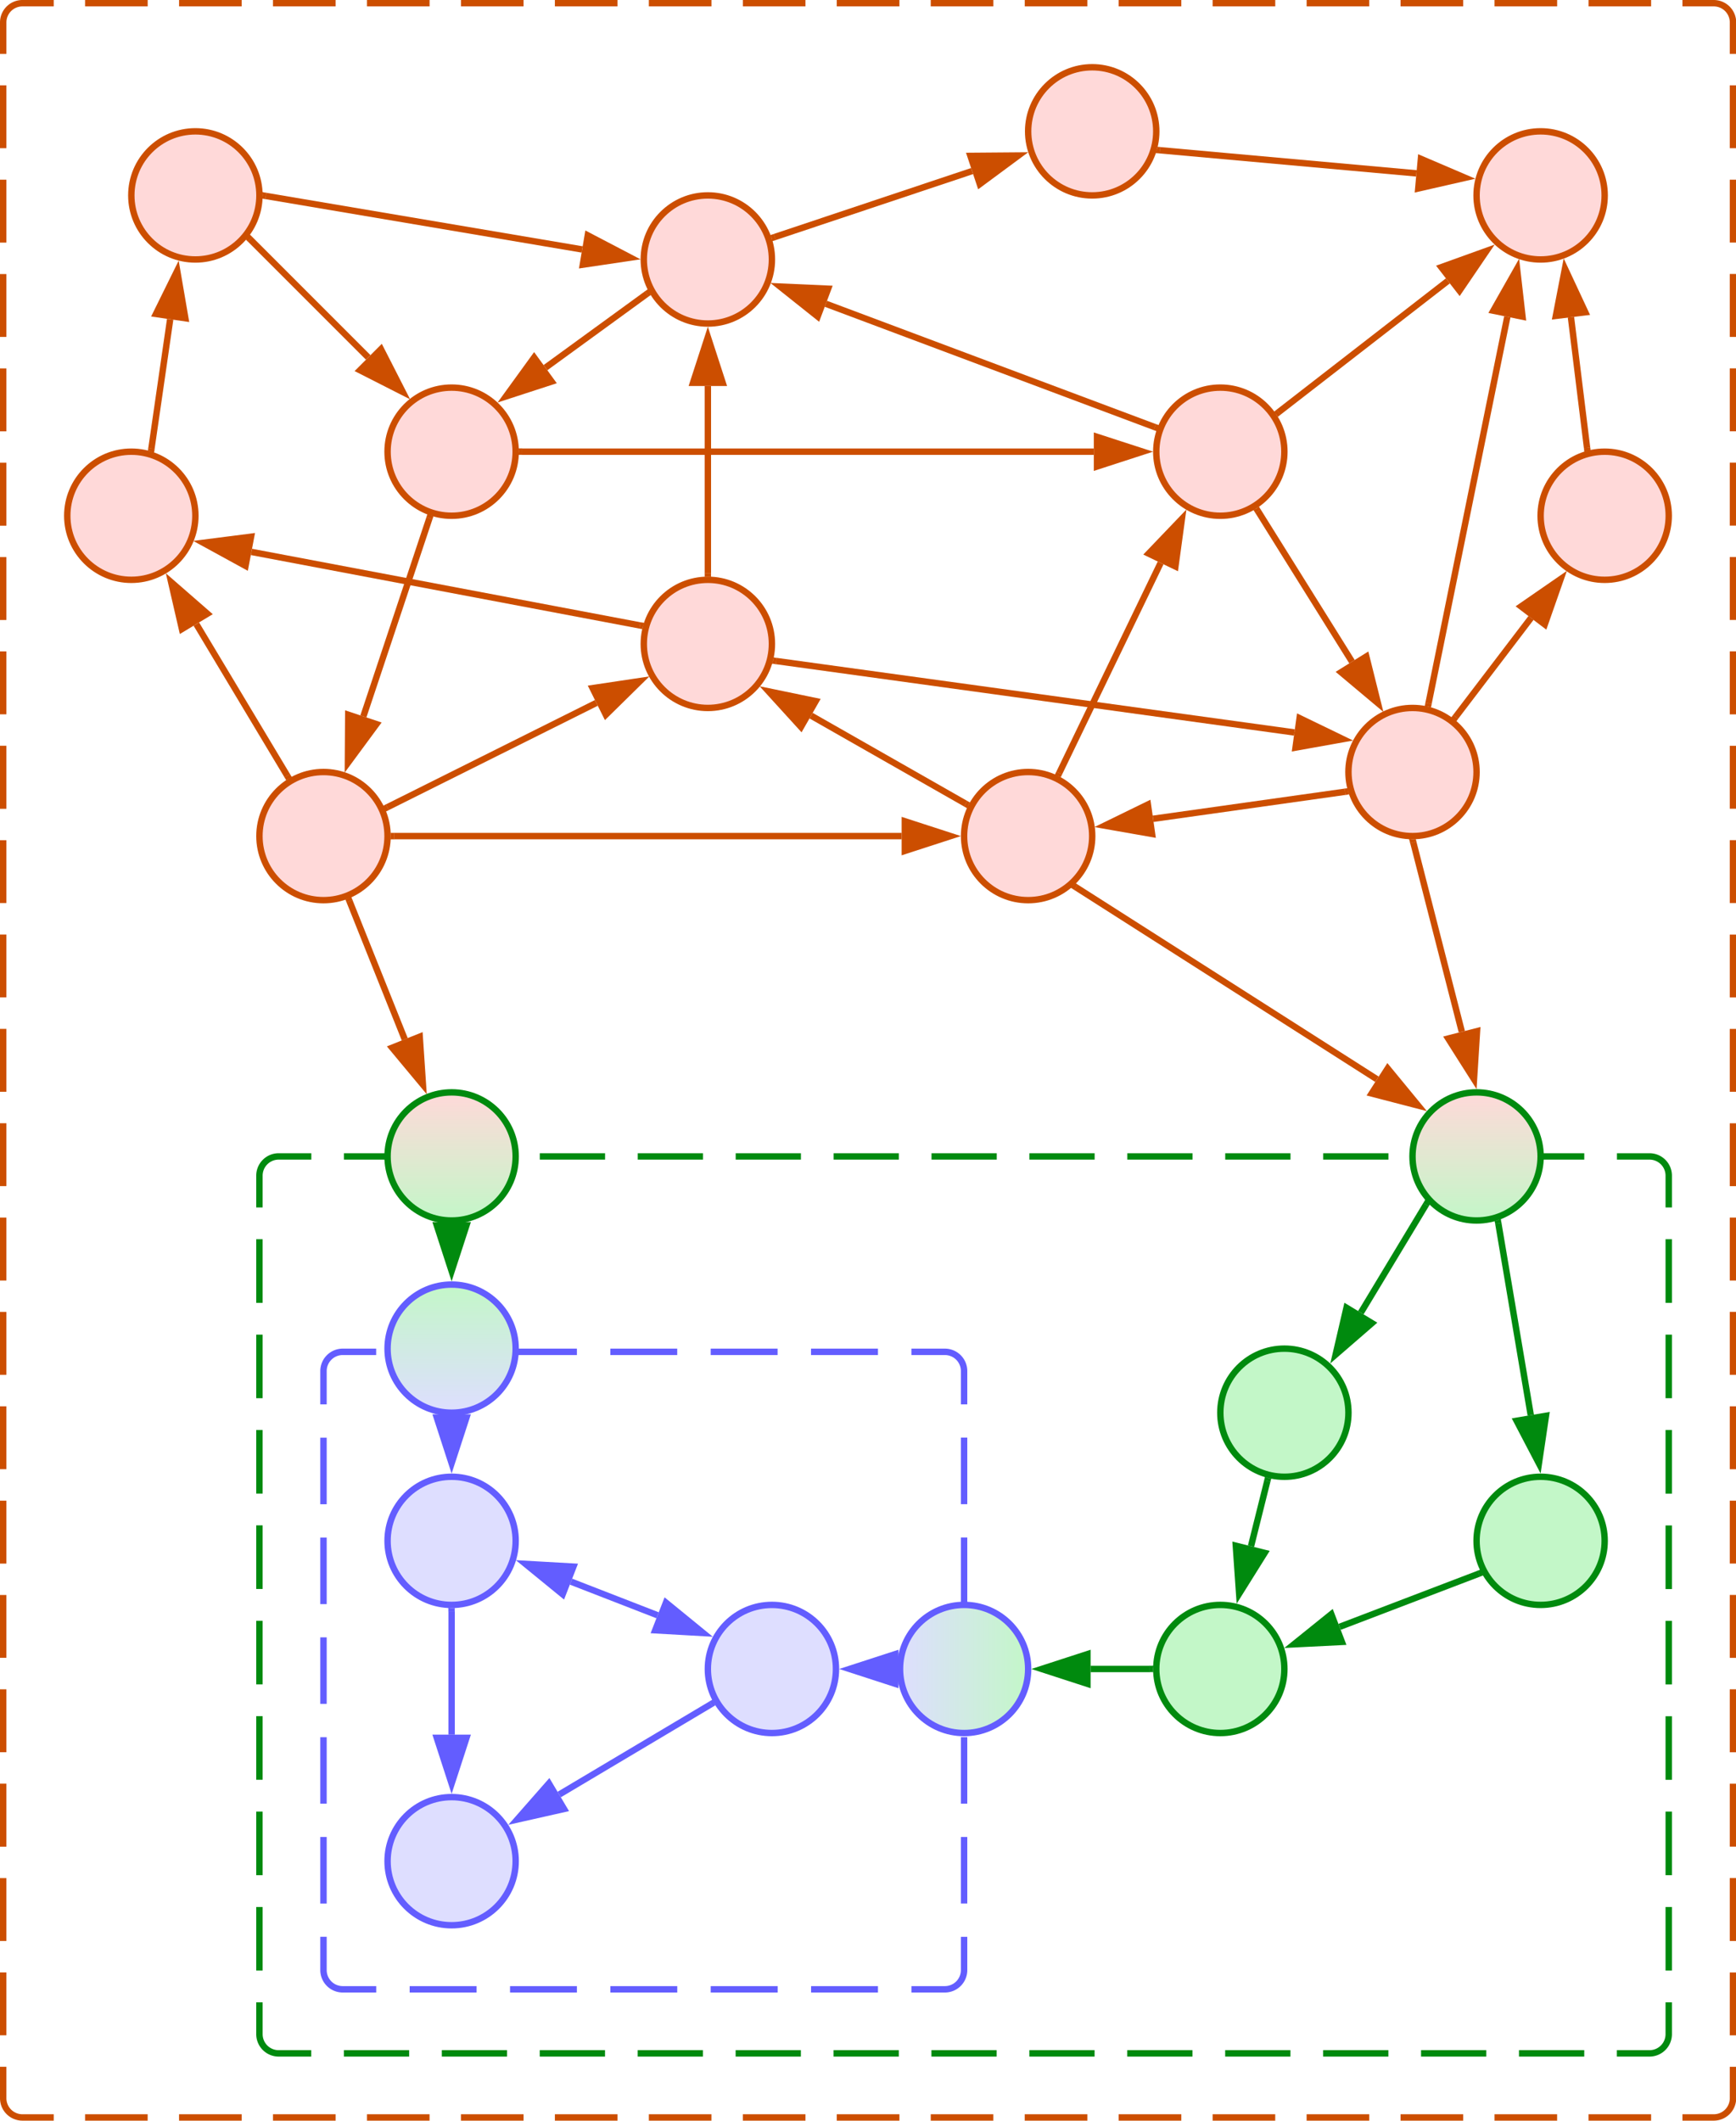 <svg xmlns="http://www.w3.org/2000/svg" xmlns:lucid="lucid" width="542" height="662"><g transform="translate(1161 -199)" lucid:page-tab-id="0_0"><path d="M-1160 206a6 6 0 0 1 6-6h528a6 6 0 0 1 6 6v648a6 6 0 0 1-6 6h-528a6 6 0 0 1-6-6z" fill-opacity="0"/><path d="M-1134.44 200h19.55m9.8 0h19.54m9.78 0h19.56m9.78 0h19.55m9.8 0h19.54m9.78 0h19.56m9.78 0h19.55m9.8 0h19.54m9.78 0h19.56m9.78 0h19.55m9.8 0h19.54m9.78 0h19.56m9.78 0h19.55m9.8 0h19.54m9.78 0h19.56m9.78 0h19.55m9.8 0h19.54m9.78 0h9.78a6 6 0 0 1 6 6v9.82m0 9.82v19.63m0 9.82v19.63m0 9.8v19.65m0 9.82v19.64m0 9.8v19.65m0 9.8v19.65m0 9.8V422m0 9.82v19.63m0 9.82v19.64m0 9.83v19.63m0 9.82v19.64m0 9.82v19.63m0 9.82v19.63m0 9.8v19.65m0 9.82v19.64m0 9.82v19.63m0 9.8v19.64m0 9.82V746m0 9.82v19.63m0 9.82v19.64m0 9.83v19.63m0 9.82V854a6 6 0 0 1-6 6h-9.78m-9.78 0h-19.55m-9.8 0h-19.54m-9.78 0h-19.56m-9.78 0h-19.55m-9.8 0h-19.54m-9.78 0h-19.56m-9.78 0h-19.55m-9.8 0h-19.54m-9.78 0h-19.56m-9.78 0h-19.55m-9.8 0h-19.54m-9.78 0h-19.56m-9.78 0h-19.55m-9.8 0h-19.54m-9.78 0h-19.56m-9.78 0h-19.55m-9.8 0h-19.54m-9.78 0h-9.78a6 6 0 0 1-6-6v-9.82m0-9.82v-19.63m0-9.82v-19.63m0-9.8V755.8m0-9.82v-19.64m0-9.82V696.9m0-9.8v-19.64m0-9.82V638m0-9.82v-19.63m0-9.82V579.1m0-9.83v-19.63m0-9.82v-19.64m0-9.82v-19.63m0-9.82v-19.63m0-9.8V431.8m0-9.82v-19.64m0-9.8V372.9m0-9.8v-19.65m0-9.8V314m0-9.82v-19.63m0-9.82V255.1m0-9.83v-19.63m0-9.82V206a6 6 0 0 1 6-6h9.78" stroke="#cc4e00" stroke-width="2" fill="none"/><path d="M-1080 566a6 6 0 0 1 6-6h428a6 6 0 0 1 6 6v268a6 6 0 0 1-6 6h-428a6 6 0 0 1-6-6z" fill-opacity="0"/><path d="M-1053.62 560h20.38m10.2 0h20.37m10.2 0h20.38m10.2 0h20.38m10.2 0h20.37m10.2 0h20.37m10.2 0h20.37m10.18 0h20.38m10.2 0h20.37m10.2 0h20.38m10.2 0h20.38m10.2 0h20.37m10.2 0h20.37m10.2 0H-646a6 6 0 0 1 6 6v9.93m0 9.92v19.85m0 9.93v19.85m0 9.93v19.86m0 9.92v19.86m0 9.92v19.86m0 9.92v19.85m0 9.92v19.85m0 9.93v19.85m0 9.92V834a6 6 0 0 1-6 6h-10.2m-10.18 0h-20.38m-10.2 0h-20.37m-10.2 0h-20.38m-10.2 0h-20.38m-10.2 0h-20.37m-10.2 0h-20.37m-10.2 0h-20.37m-10.18 0h-20.38m-10.2 0h-20.37m-10.2 0h-20.38m-10.2 0h-20.38m-10.2 0h-20.37m-10.2 0h-20.37m-10.2 0H-1074a6 6 0 0 1-6-6v-9.93m0-9.92V794.3m0-9.93v-19.85m0-9.93v-19.86m0-9.92v-19.86m0-9.92v-19.86m0-9.92V645.4m0-9.92v-19.85m0-9.93v-19.85m0-9.92V566a6 6 0 0 1 6-6h10.2" stroke="#008a0e" stroke-width="2" fill="none"/><path d="M-1060 627a6 6 0 0 1 6-6h188a6 6 0 0 1 6 6v187a6 6 0 0 1-6 6h-188a6 6 0 0 1-6-6z" fill-opacity="0"/><path d="M-1033.1 621h20.88m10.44 0h20.9m10.44 0h20.88m10.45 0h20.88m10.44 0h20.9m10.44 0H-866a6 6 0 0 1 6 6v10.4m0 10.38v20.78m0 10.4v20.76m0 10.4v20.77m0 10.38v20.78m0 10.4v20.76m0 10.4V814a6 6 0 0 1-6 6h-10.44m-10.45 0h-20.88m-10.44 0h-20.9m-10.44 0h-20.88m-10.45 0h-20.88m-10.44 0h-20.9m-10.44 0H-1054a6 6 0 0 1-6-6v-10.4m0-10.38v-20.77m0-10.4V741.3m0-10.4v-20.77m0-10.38v-20.77m0-10.4V647.8m0-10.4V627a6 6 0 0 1 6-6h10.44" stroke="#635dff" stroke-width="2" fill="none"/><path d="M-920 280c0 11.05-8.95 20-20 20s-20-8.95-20-20 8.95-20 20-20 20 8.95 20 20zM-920 400c0 11.05-8.95 20-20 20s-20-8.95-20-20 8.95-20 20-20 20 8.95 20 20zM-1000 340c0 11.05-8.95 20-20 20s-20-8.95-20-20 8.95-20 20-20 20 8.95 20 20zM-1080 260c0 11.05-8.95 20-20 20s-20-8.95-20-20 8.95-20 20-20 20 8.95 20 20zM-1100 360c0 11.05-8.95 20-20 20s-20-8.95-20-20 8.95-20 20-20 20 8.95 20 20zM-1040 460c0 11.05-8.95 20-20 20s-20-8.95-20-20 8.95-20 20-20 20 8.95 20 20zM-800 240c0 11.05-8.95 20-20 20s-20-8.95-20-20 8.95-20 20-20 20 8.95 20 20zM-760 340c0 11.05-8.95 20-20 20s-20-8.95-20-20 8.95-20 20-20 20 8.95 20 20zM-820 460c0 11.05-8.95 20-20 20s-20-8.95-20-20 8.95-20 20-20 20 8.95 20 20zM-660 260c0 11.05-8.95 20-20 20s-20-8.95-20-20 8.95-20 20-20 20 8.95 20 20zM-640 360c0 11.05-8.95 20-20 20s-20-8.95-20-20 8.95-20 20-20 20 8.95 20 20zM-700 440c0 11.05-8.95 20-20 20s-20-8.95-20-20 8.95-20 20-20 20 8.95 20 20z" stroke="#cc4e00" stroke-width="2" fill="#ffd9d9"/><path d="M-1000 680c0 11.05-8.95 20-20 20s-20-8.95-20-20 8.95-20 20-20 20 8.95 20 20zM-900 720c0 11.05-8.95 20-20 20s-20-8.95-20-20 8.95-20 20-20 20 8.95 20 20zM-1000 780c0 11.05-8.95 20-20 20s-20-8.95-20-20 8.95-20 20-20 20 8.95 20 20z" stroke="#635dff" stroke-width="2" fill="#dedeff"/><path d="M-740 640c0 11.05-8.95 20-20 20s-20-8.95-20-20 8.95-20 20-20 20 8.95 20 20zM-660 680c0 11.05-8.95 20-20 20s-20-8.95-20-20 8.95-20 20-20 20 8.95 20 20zM-760 720c0 11.05-8.95 20-20 20s-20-8.95-20-20 8.95-20 20-20 20 8.95 20 20z" stroke="#008a0e" stroke-width="2" fill="#c3f7c8"/><path d="M-919.14 273l61.63-20.6" stroke="#cc4e00" stroke-width="2" fill="none"/><path d="M-918.8 273.92l-1.08.35-.18-.9-.45-.94 1.08-.36z" stroke="#cc4e00" stroke-width=".05" fill="#cc4e00"/><path d="M-843.03 247.55l-12.06 8.92-2.93-8.8z" stroke="#cc4e00" stroke-width="2" fill="#cc4e00"/><path d="M-800.46 332.33l-102.7-38.5" stroke="#cc4e00" stroke-width="2" fill="none"/><path d="M-799.17 331.77l-.7 1.8-.96-.34.7-1.83z" stroke="#cc4e00" stroke-width=".05" fill="#cc4e00"/><path d="M-917.45 288.46l15 .67-3.26 8.68z" stroke="#cc4e00" stroke-width="2" fill="#cc4e00"/><path d="M-1082.94 273.67l36.9 36.9" stroke="#cc4e00" stroke-width="2" fill="none"/><path d="M-1082.23 273l-1.38 1.38-.63-.6 1.16-1.62z" stroke="#cc4e00" stroke-width=".05" fill="#cc4e00"/><path d="M-1035.24 321.37l-13.37-6.8 6.55-6.56z" stroke="#cc4e00" stroke-width="2" fill="#cc4e00"/><path d="M-1113.72 339.02l5.85-40.35" stroke="#cc4e00" stroke-width="2" fill="none"/><path d="M-1112.75 339.13l-.18 1.25-1.86-.74.12-.8z" stroke="#cc4e00" stroke-width=".05" fill="#cc4e00"/><path d="M-1105.68 283.56l2.54 14.78-9.17-1.33z" stroke="#cc4e00" stroke-width="2" fill="#cc4e00"/><path d="M-1026.92 360.76l-20.63 61.88" stroke="#cc4e00" stroke-width="2" fill="none"/><path d="M-1025.7 360.17l-.3.92-1.85-.63.34-1.02z" stroke="#cc4e00" stroke-width=".05" fill="#cc4e00"/><path d="M-1052.37 437.12l.1-15 8.8 2.93z" stroke="#cc4e00" stroke-width="2" fill="#cc4e00"/><path d="M-961.2 394.24l-121.3-22.95" stroke="#cc4e00" stroke-width="2" fill="none"/><path d="M-959.85 393.5l-.5 1.3-.08.57-.97-.18.36-1.93z" stroke="#cc4e00" stroke-width=".05" fill="#cc4e00"/><path d="M-1097.5 368.45l14.88-1.9-1.73 9.1z" stroke="#cc4e00" stroke-width="2" fill="#cc4e00"/><path d="M-1040.08 451l65.27-32.58" stroke="#cc4e00" stroke-width="2" fill="none"/><path d="M-1039.62 451.87l-.94.46-.84-1.76.9-.45z" stroke="#cc4e00" stroke-width=".05" fill="#cc4e00"/><path d="M-961.15 411.6l-10.7 10.52-4.13-8.3z" stroke="#cc4e00" stroke-width="2" fill="#cc4e00"/><path d="M-959.06 290.75l-31.64 23.02" stroke="#cc4e00" stroke-width="2" fill="none"/><path d="M-957.82 291.06l-.7.5-1.13-1.58.97-.7z" stroke="#cc4e00" stroke-width=".05" fill="#cc4e00"/><path d="M-1003.04 322.75l8.8-12.14 5.46 7.5z" stroke="#cc4e00" stroke-width="2" fill="#cc4e00"/><path d="M-940 378v-58.5" stroke="#cc4e00" stroke-width="2" fill="none"/><path d="M-939.02 379.1l-.94-.1-1 .03v-1.06h1.94z" stroke="#cc4e00" stroke-width=".05" fill="#cc4e00"/><path d="M-940 304.24l4.63 14.26h-9.26z" stroke="#cc4e00" stroke-width="2" fill="#cc4e00"/><path d="M-918.65 405.35l161.78 22.3" stroke="#cc4e00" stroke-width="2" fill="none"/><path d="M-918.5 404.4l-.26 1.92-1.25-.17.36-.94.12-.95z" stroke="#cc4e00" stroke-width=".05" fill="#cc4e00"/><path d="M-741.74 429.73l-14.77 2.64 1.26-9.18z" stroke="#cc4e00" stroke-width="2" fill="#cc4e00"/><path d="M-859.5 449.9l-48.27-27.5" stroke="#cc4e00" stroke-width="2" fill="none"/><path d="M-858.16 449.54l-.3.4-.53 1.38-1-.58.96-1.7z" stroke="#cc4e00" stroke-width=".05" fill="#cc4e00"/><path d="M-921.03 414.83l14.7 3.04-4.6 8.05z" stroke="#cc4e00" stroke-width="2" fill="#cc4e00"/><path d="M-830.3 440.33l31.66-65.6" stroke="#cc4e00" stroke-width="2" fill="none"/><path d="M-829.42 440.74l-.43.88-.1-.07-1.7-.67.47-1z" stroke="#cc4e00" stroke-width=".05" fill="#cc4e00"/><path d="M-792 360.97l-2.03 14.86-8.35-4.02z" stroke="#cc4e00" stroke-width="2" fill="#cc4e00"/><path d="M-741.05 446.16l-59.93 8.44" stroke="#cc4e00" stroke-width="2" fill="none"/><path d="M-739.94 446.63l.16.33-1.16.17-.27-1.93.95-.14z" stroke="#cc4e00" stroke-width=".05" fill="#cc4e00"/><path d="M-816.1 456.73l13.48-6.58 1.3 9.18z" stroke="#cc4e00" stroke-width="2" fill="#cc4e00"/><path d="M-825.1 475.95l94 59.96" stroke="#cc4e00" stroke-width="2" fill="none"/><path d="M-824.55 475.14l-1.05 1.65-1.13-.73 1.58-1.3z" stroke="#cc4e00" stroke-width=".05" fill="#cc4e00"/><path d="M-718.23 544.12l-14.52-3.77 5-7.8z" stroke="#cc4e00" stroke-width="2" fill="#cc4e00"/><path d="M-719.75 461.97l15.15 59.1" stroke="#cc4e00" stroke-width="2" fill="none"/><path d="M-720.04 461l1.04-.04.2.8-1.9.48-.34-1.36z" stroke="#cc4e00" stroke-width=".05" fill="#cc4e00"/><path d="M-700.8 535.87l-8.04-12.67 8.98-2.3z" stroke="#cc4e00" stroke-width="2" fill="#cc4e00"/><path d="M-706.53 422.78L-683 391.9" stroke="#cc4e00" stroke-width="2" fill="none"/><path d="M-705.74 423.35l-.6.8-1.6-1.14.65-.83z" stroke="#cc4e00" stroke-width=".05" fill="#cc4e00"/><path d="M-673.75 379.77l-4.96 14.16-7.4-5.62z" stroke="#cc4e00" stroke-width="2" fill="#cc4e00"/><path d="M-768.23 358.58l29.34 46.97" stroke="#cc4e00" stroke-width="2" fill="none"/><path d="M-767.4 358.1l-1.65 1.02-.6-.96 1-.47.66-.57z" stroke="#cc4e00" stroke-width=".05" fill="#cc4e00"/><path d="M-730.8 418.5l-11.5-9.65 7.87-4.9z" stroke="#cc4e00" stroke-width="2" fill="#cc4e00"/><path d="M-715 418.6l24.6-120.7" stroke="#cc4e00" stroke-width="2" fill="none"/><path d="M-714.04 418.78l-.22 1.07-.53-.2-1.37-.18.22-1.08z" stroke="#cc4e00" stroke-width=".05" fill="#cc4e00"/><path d="M-687.36 282.94l1.7 14.9-9.1-1.85z" stroke="#cc4e00" stroke-width="2" fill="#cc4e00"/><path d="M-798.88 245.9l80.1 7.22" stroke="#cc4e00" stroke-width="2" fill="none"/><path d="M-798.77 244.93l-.17 1.94-1.3-.12.6-1.54.04-.35z" stroke="#cc4e00" stroke-width=".05" fill="#cc4e00"/><path d="M-703.58 254.5l-14.62 3.33.83-9.23z" stroke="#cc4e00" stroke-width="2" fill="#cc4e00"/><path d="M-665.5 338.82l-5.03-40.8" stroke="#cc4e00" stroke-width="2" fill="none"/><path d="M-664.42 339.62l-1.92.38-.13-1.1 1.94-.23z" stroke="#cc4e00" stroke-width=".05" fill="#cc4e00"/><path d="M-672.4 282.88l6.35 13.6-9.2 1.12z" stroke="#cc4e00" stroke-width="2" fill="#cc4e00"/><path d="M-761.83 327.68l52.87-41" stroke="#cc4e00" stroke-width="2" fill="none"/><path d="M-761.2 328.44l-.9.68-.2-.46-.94-1.1.84-.66z" stroke="#cc4e00" stroke-width=".05" fill="#cc4e00"/><path d="M-696.9 277.33l-8.43 12.4-5.68-7.32z" stroke="#cc4e00" stroke-width="2" fill="#cc4e00"/><path d="M-699.3 690.25l-43.46 16.6" stroke="#008a0e" stroke-width="2" fill="none"/><path d="M-697.96 690.77l-1.03.4-.7-1.82.9-.34z" stroke="#008a0e" stroke-width=".05" fill="#008a0e"/><path d="M-757.02 712.3l11.67-9.4 3.3 8.65z" stroke="#008a0e" stroke-width="2" fill="#008a0e"/><path d="M-765.34 661.34l-5.08 20.34" stroke="#008a0e" stroke-width="2" fill="none"/><path d="M-765.2 660.36l1.08.13-.28 1.1-1.9-.47.28-1.1z" stroke="#008a0e" stroke-width=".05" fill="#008a0e"/><path d="M-774.12 696.5l-1.04-14.97 9 2.24z" stroke="#008a0e" stroke-width="2" fill="#008a0e"/><path d="M-802 720h-18.5" stroke="#008a0e" stroke-width="2" fill="none"/><path d="M-801 719.96l.03 1h-1.06v-1.94h1.14z" stroke="#008a0e" stroke-width=".05" fill="#008a0e"/><path d="M-835.76 720l14.26-4.63v9.26z" stroke="#008a0e" stroke-width="2" fill="#008a0e"/><path d="M-1051.87 480.33l17.24 43.1" stroke="#cc4e00" stroke-width="2" fill="none"/><path d="M-1050.95 480l-1.82.7-.35-.88 1.76-.84z" stroke="#cc4e00" stroke-width=".05" fill="#cc4e00"/><path d="M-1028.96 537.6l-9.6-11.53 8.6-3.44z" stroke="#cc4e00" stroke-width="2" fill="#cc4e00"/><path d="M-1020 702v38.5" stroke="#635dff" stroke-width="2" fill="none"/><path d="M-1020.04 701l1-.03v1.06h-1.94v-1.14z" stroke="#635dff" stroke-width=".05" fill="#635dff"/><path d="M-1020 755.76l-4.63-14.26h9.27z" stroke="#635dff" stroke-width="2" fill="#635dff"/><path d="M-938.97 730.97l-47.44 28.23" stroke="#635dff" stroke-width="2" fill="none"/><path d="M-937.7 731.34l-.8.48-1-1.68.97-.56z" stroke="#635dff" stroke-width=".05" fill="#635dff"/><path d="M-999.53 767l9.9-11.27 4.73 7.97z" stroke="#635dff" stroke-width="2" fill="#635dff"/><path d="M-982.72 692.74l27.03 10.5" stroke="#635dff" stroke-width="2" fill="none"/><path d="M-996.95 687.2l14.98.85-3.36 8.64zM-941.46 708.77l-14.98-.85 3.36-8.64z" stroke="#635dff" stroke-width="2" fill="#635dff"/><path d="M-1071.3 441.18l-28.4-47.36" stroke="#cc4e00" stroke-width="2" fill="none"/><path d="M-1069.9 441.62l-1.44.7-.27.22-.54-.88 1.67-1z" stroke="#cc4e00" stroke-width=".05" fill="#cc4e00"/><path d="M-1107.56 380.73l11.3 9.85-7.93 4.77z" stroke="#cc4e00" stroke-width="2" fill="#cc4e00"/><path d="M-1078 260.17l98.75 16.7" stroke="#cc4e00" stroke-width="2" fill="none"/><path d="M-1077.83 259.2l-.32 1.93-.96-.16.1-.93-.04-1.04z" stroke="#cc4e00" stroke-width=".05" fill="#cc4e00"/><path d="M-964.2 279.42l-14.83 2.2 1.54-9.15z" stroke="#cc4e00" stroke-width="2" fill="#cc4e00"/><path d="M-998 340h178.5" stroke="#cc4e00" stroke-width="2" fill="none"/><path d="M-997.97 340.98h-1.14l.1-.94-.03-1.02h1.06z" stroke="#cc4e00" stroke-width=".05" fill="#cc4e00"/><path d="M-804.24 340l-14.26 4.63v-9.26z" stroke="#cc4e00" stroke-width="2" fill="#cc4e00"/><path d="M-1038 460h158.5" stroke="#cc4e00" stroke-width="2" fill="none"/><path d="M-1037.97 460.98h-1.14l.1-.94-.03-1.02h1.06z" stroke="#cc4e00" stroke-width=".05" fill="#cc4e00"/><path d="M-864.24 460l-14.26 4.63v-9.26z" stroke="#cc4e00" stroke-width="2" fill="#cc4e00"/><path d="M-680 560c0 11.05-8.95 20-20 20s-20-8.95-20-20 8.95-20 20-20 20 8.95 20 20z" stroke="#008a0e" stroke-width="2" fill="url(#a)"/><path d="M-1000 620c0 11.05-8.95 20-20 20s-20-8.95-20-20 8.95-20 20-20 20 8.95 20 20z" stroke="#635dff" stroke-width="2" fill="url(#b)"/><path d="M-840 720c0 11.05-8.95 20-20 20s-20-8.95-20-20 8.95-20 20-20 20 8.95 20 20z" stroke="#635dff" stroke-width="2" fill="url(#c)"/><path d="M-715.8 575.08l-20.33 33.7" stroke="#008a0e" stroke-width="2" fill="none"/><path d="M-714.62 575l-.35.6-1.67-1 .7-1.17z" stroke="#008a0e" stroke-width=".05" fill="#008a0e"/><path d="M-744 621.86l3.4-14.62 7.93 4.8z" stroke="#008a0e" stroke-width="2" fill="#008a0e"/><path d="M-693.2 580.93l10.12 59.83" stroke="#008a0e" stroke-width="2" fill="none"/><path d="M-692.24 580.8l-1.92.3-.17-.97.96-.2.9-.43z" stroke="#008a0e" stroke-width=".05" fill="#008a0e"/><path d="M-680.54 655.8l-6.95-13.28 9.15-1.55z" stroke="#008a0e" stroke-width="2" fill="#008a0e"/><path d="M-882 720h1" stroke="#635dff" stroke-width="2" fill="none"/><path d="M-881 719.96l.03 1h-1.06v-1.94h1.14z" stroke="#635dff" stroke-width=".05" fill="#635dff"/><path d="M-895.76 720l14.26-4.63v9.26z" stroke="#635dff" stroke-width="2" fill="#635dff"/><path d="M-1020 642v-1" stroke="#635dff" stroke-width="2" fill="none"/><path d="M-1020.04 641l1-.03v1.06h-1.94v-1.14z" stroke="#635dff" stroke-width=".05" fill="#635dff"/><path d="M-1020 655.76l-4.63-14.26h9.27z" stroke="#635dff" stroke-width="2" fill="#635dff"/><path d="M-1000 560c0 11.05-8.95 20-20 20s-20-8.95-20-20 8.95-20 20-20 20 8.95 20 20z" stroke="#008a0e" stroke-width="2" fill="url(#d)"/><path d="M-1020 582v-1" stroke="#008a0e" stroke-width="2" fill="none"/><path d="M-1020.04 581l1-.03v1.06h-1.94v-1.14z" stroke="#008a0e" stroke-width=".05" fill="#008a0e"/><path d="M-1020 595.76l-4.63-14.26h9.27z" stroke="#008a0e" stroke-width="2" fill="#008a0e"/><defs><linearGradient gradientUnits="userSpaceOnUse" id="a" x1="-720" y1="540" x2="-720" y2="580"><stop offset="0%" stop-color="#ffd9d9"/><stop offset="100%" stop-color="#c3f7c8"/></linearGradient><linearGradient gradientUnits="userSpaceOnUse" id="b" x1="-1040" y1="600" x2="-1040" y2="640"><stop offset="0%" stop-color="#c3f7c8"/><stop offset="100%" stop-color="#dedeff"/></linearGradient><linearGradient gradientUnits="userSpaceOnUse" id="c" x1="-840" y1="740" x2="-880" y2="740"><stop offset="0%" stop-color="#c3f7c8"/><stop offset="100%" stop-color="#dedeff"/></linearGradient><linearGradient gradientUnits="userSpaceOnUse" id="d" x1="-1040" y1="540" x2="-1040" y2="580"><stop offset="0%" stop-color="#ffd9d9"/><stop offset="100%" stop-color="#c3f7c8"/></linearGradient></defs></g></svg>
